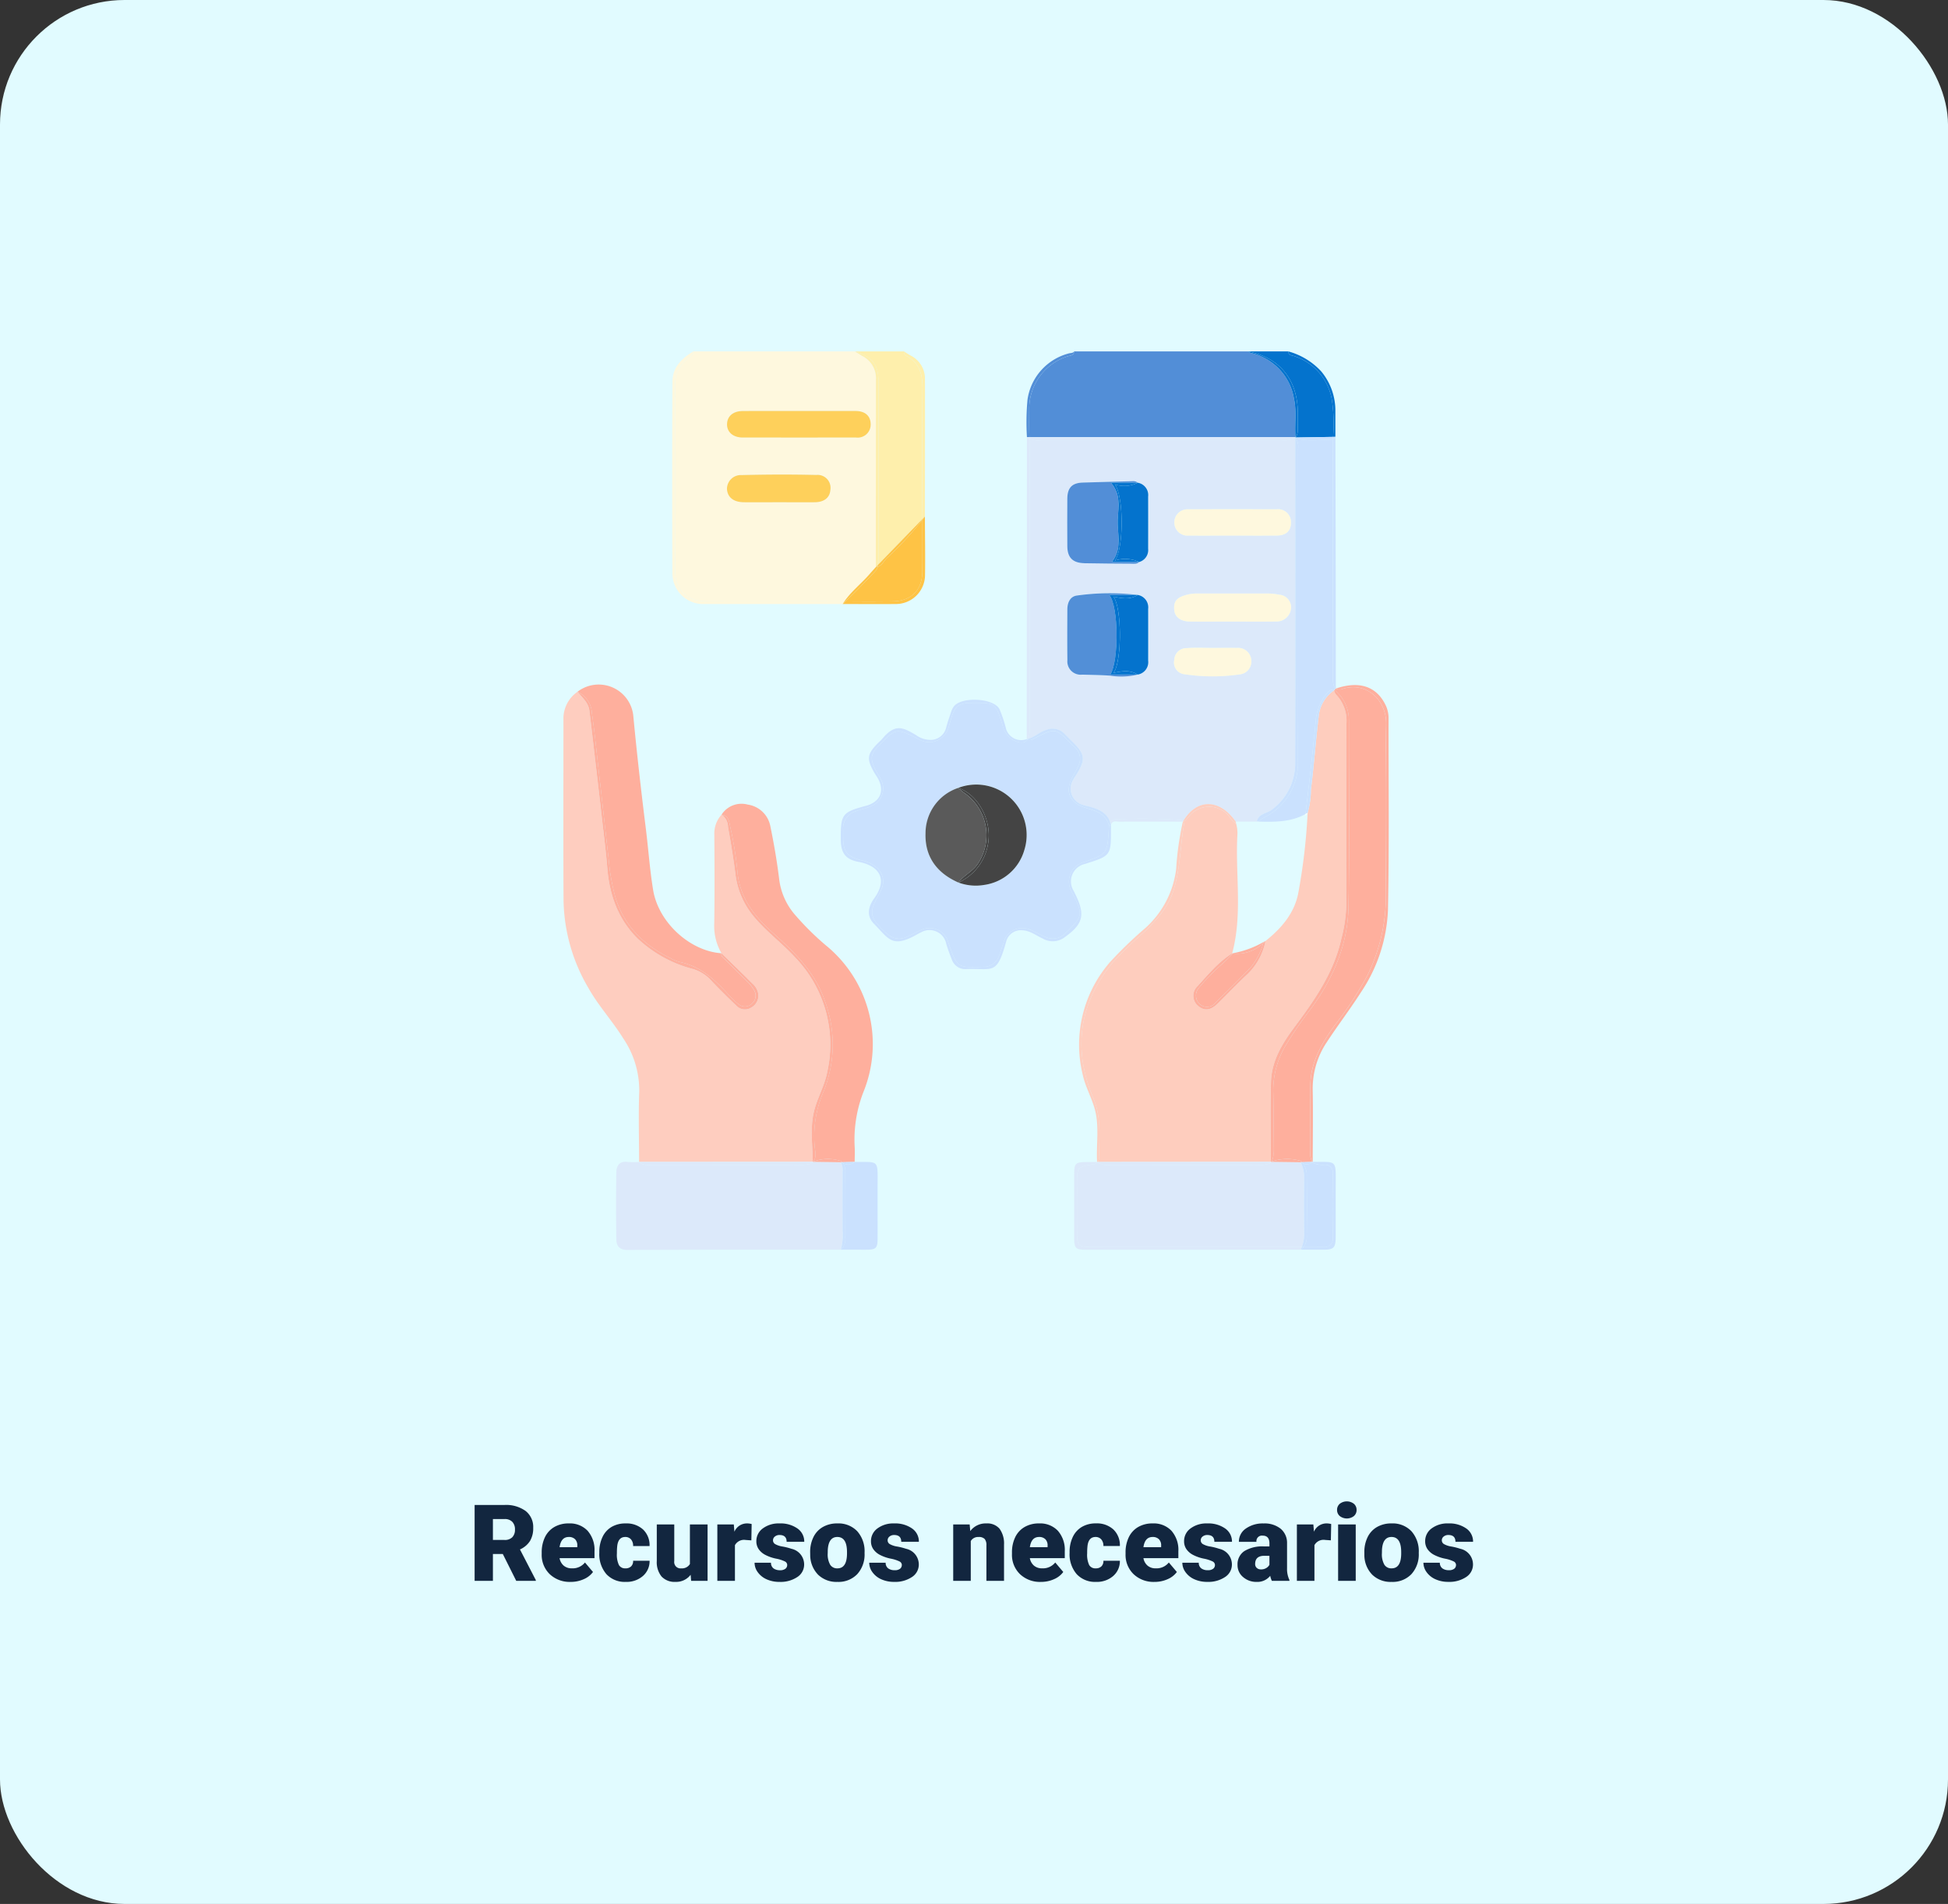 <svg xmlns="http://www.w3.org/2000/svg" xmlns:xlink="http://www.w3.org/1999/xlink" width="328.486" height="321.119" viewBox="0 0 328.486 321.119">
  <rect x="0" y="0" width="328.486" height="321.119" fill="#333333" stroke="none"/>
  <defs>
    <clipPath id="clip-path">
      <rect id="Rectángulo_300835" data-name="Rectángulo 300835" width="139.18" height="151.55" fill="none"/>
    </clipPath>
  </defs>
  <g id="Grupo_886473" data-name="Grupo 886473" transform="translate(-460.361 -4844)">
    <rect id="Rectángulo_4912" data-name="Rectángulo 4912" width="328.486" height="321.119" rx="21" transform="translate(460.361 4844)" fill="#e1fbff"/>
    <path id="Trazado_608258" data-name="Trazado 608258" d="M54.789,14.474h-1.67V19H50.034V6.2H55.07a5.621,5.621,0,0,1,3.56,1.01,3.421,3.421,0,0,1,1.283,2.853,4.155,4.155,0,0,1-.541,2.213A3.837,3.837,0,0,1,57.68,13.7l2.672,5.167V19h-3.3ZM53.119,12.1H55.07a1.751,1.751,0,0,0,1.323-.463,1.788,1.788,0,0,0,.444-1.291,1.809,1.809,0,0,0-.448-1.3,1.735,1.735,0,0,0-1.318-.471H53.119Zm13.122,7.075A4.889,4.889,0,0,1,62.7,17.871a4.507,4.507,0,0,1-1.354-3.4v-.246a5.84,5.84,0,0,1,.541-2.575,3.955,3.955,0,0,1,1.578-1.727,4.763,4.763,0,0,1,2.461-.611,4.117,4.117,0,0,1,3.164,1.244,4.887,4.887,0,0,1,1.16,3.467v1.151H64.36a2.135,2.135,0,0,0,.694,1.257,2.066,2.066,0,0,0,1.389.457,2.662,2.662,0,0,0,2.2-.984l1.354,1.6a3.784,3.784,0,0,1-1.569,1.217A5.3,5.3,0,0,1,66.241,19.176ZM65.907,11.6q-1.3,0-1.547,1.723h2.988v-.229a1.467,1.467,0,0,0-.36-1.1A1.434,1.434,0,0,0,65.907,11.6Zm9.554,5.291a1.317,1.317,0,0,0,.967-.338,1.241,1.241,0,0,0,.334-.945h2.777a3.288,3.288,0,0,1-1.121,2.566,4.168,4.168,0,0,1-2.887,1,4.22,4.22,0,0,1-3.27-1.3,5.125,5.125,0,0,1-1.2-3.6v-.123A5.792,5.792,0,0,1,71.6,11.6a3.872,3.872,0,0,1,1.534-1.7A4.573,4.573,0,0,1,75.5,9.314a4.116,4.116,0,0,1,2.944,1.028,3.647,3.647,0,0,1,1.09,2.786H76.761A1.626,1.626,0,0,0,76.4,12a1.244,1.244,0,0,0-.967-.4q-1.151,0-1.345,1.468a10.357,10.357,0,0,0-.062,1.283,4.068,4.068,0,0,0,.343,1.986A1.187,1.187,0,0,0,75.46,16.891Zm11,1.081a3.054,3.054,0,0,1-2.54,1.2,3,3,0,0,1-2.369-.91,3.826,3.826,0,0,1-.8-2.615V9.49H83.7v6.179a1.065,1.065,0,0,0,1.187,1.222,1.548,1.548,0,0,0,1.45-.729V9.49h2.979V19H86.543Zm10.239-5.8-.976-.07a1.752,1.752,0,0,0-1.793.879V19H90.964V9.49h2.777l.1,1.222a2.294,2.294,0,0,1,2.083-1.4,2.888,2.888,0,0,1,.826.105Zm6.047,4.157a.684.684,0,0,0-.4-.606,6.016,6.016,0,0,0-1.5-.475,6.853,6.853,0,0,1-1.828-.646,3.062,3.062,0,0,1-1.1-.971,2.319,2.319,0,0,1-.378-1.31,2.628,2.628,0,0,1,1.081-2.158,4.453,4.453,0,0,1,2.83-.848,4.934,4.934,0,0,1,3.023.853,2.666,2.666,0,0,1,1.143,2.241h-2.971q0-1.143-1.2-1.143a1.194,1.194,0,0,0-.782.259.8.8,0,0,0-.316.646.737.737,0,0,0,.387.642,3.654,3.654,0,0,0,1.235.4,10.671,10.671,0,0,1,1.49.378A2.706,2.706,0,0,1,105.6,16.24a2.491,2.491,0,0,1-1.156,2.118,5.068,5.068,0,0,1-2.993.817,5.172,5.172,0,0,1-2.18-.439,3.645,3.645,0,0,1-1.494-1.2,2.707,2.707,0,0,1-.536-1.591h2.769a1.145,1.145,0,0,0,.439.962,1.808,1.808,0,0,0,1.081.3,1.422,1.422,0,0,0,.91-.246A.787.787,0,0,0,102.742,16.328Zm3.867-2.171a5.613,5.613,0,0,1,.554-2.536,3.96,3.96,0,0,1,1.591-1.709,4.791,4.791,0,0,1,2.435-.6,4.373,4.373,0,0,1,3.366,1.323,5.076,5.076,0,0,1,1.23,3.6v.105a4.925,4.925,0,0,1-1.235,3.529,4.384,4.384,0,0,1-3.344,1.305,4.434,4.434,0,0,1-3.261-1.217,4.761,4.761,0,0,1-1.327-3.3Zm2.962.185a3.538,3.538,0,0,0,.413,1.934,1.376,1.376,0,0,0,1.222.615q1.582,0,1.617-2.435v-.3q0-2.558-1.635-2.558-1.485,0-1.608,2.206Zm12.5,1.986a.684.684,0,0,0-.4-.606,6.016,6.016,0,0,0-1.5-.475,6.853,6.853,0,0,1-1.828-.646,3.062,3.062,0,0,1-1.1-.971,2.319,2.319,0,0,1-.378-1.31,2.628,2.628,0,0,1,1.081-2.158,4.453,4.453,0,0,1,2.83-.848,4.934,4.934,0,0,1,3.023.853,2.666,2.666,0,0,1,1.143,2.241h-2.971q0-1.143-1.2-1.143a1.194,1.194,0,0,0-.782.259.8.8,0,0,0-.316.646.737.737,0,0,0,.387.642,3.654,3.654,0,0,0,1.235.4,10.671,10.671,0,0,1,1.49.378,2.706,2.706,0,0,1,2.145,2.646,2.491,2.491,0,0,1-1.156,2.118,5.068,5.068,0,0,1-2.993.817,5.172,5.172,0,0,1-2.18-.439,3.645,3.645,0,0,1-1.494-1.2,2.707,2.707,0,0,1-.536-1.591h2.769a1.145,1.145,0,0,0,.439.962,1.808,1.808,0,0,0,1.081.3,1.422,1.422,0,0,0,.91-.246A.787.787,0,0,0,122.069,16.328ZM133.512,9.49l.1,1.116a3.225,3.225,0,0,1,2.716-1.292,2.713,2.713,0,0,1,2.219.888,4.226,4.226,0,0,1,.76,2.672V19h-2.971V13a1.6,1.6,0,0,0-.29-1.059,1.342,1.342,0,0,0-1.055-.338,1.413,1.413,0,0,0-1.292.686V19h-2.962V9.49Zm12.032,9.686A4.889,4.889,0,0,1,142,17.871a4.507,4.507,0,0,1-1.354-3.4v-.246a5.84,5.84,0,0,1,.541-2.575,3.955,3.955,0,0,1,1.578-1.727,4.763,4.763,0,0,1,2.461-.611,4.117,4.117,0,0,1,3.164,1.244,4.887,4.887,0,0,1,1.16,3.467v1.151h-5.889a2.135,2.135,0,0,0,.694,1.257,2.066,2.066,0,0,0,1.389.457,2.662,2.662,0,0,0,2.2-.984l1.354,1.6a3.784,3.784,0,0,1-1.569,1.217A5.3,5.3,0,0,1,145.544,19.176ZM145.21,11.6q-1.3,0-1.547,1.723h2.988v-.229a1.467,1.467,0,0,0-.36-1.1A1.434,1.434,0,0,0,145.21,11.6Zm9.554,5.291a1.317,1.317,0,0,0,.967-.338,1.241,1.241,0,0,0,.334-.945h2.777a3.288,3.288,0,0,1-1.121,2.566,4.168,4.168,0,0,1-2.887,1,4.22,4.22,0,0,1-3.27-1.3,5.125,5.125,0,0,1-1.2-3.6v-.123A5.792,5.792,0,0,1,150.9,11.6a3.872,3.872,0,0,1,1.534-1.7,4.573,4.573,0,0,1,2.373-.593,4.116,4.116,0,0,1,2.944,1.028,3.647,3.647,0,0,1,1.09,2.786h-2.777A1.626,1.626,0,0,0,155.7,12a1.244,1.244,0,0,0-.967-.4q-1.151,0-1.345,1.468a10.357,10.357,0,0,0-.062,1.283,4.068,4.068,0,0,0,.343,1.986A1.187,1.187,0,0,0,154.764,16.891Zm9.932,2.285a4.889,4.889,0,0,1-3.542-1.305,4.507,4.507,0,0,1-1.354-3.4v-.246a5.84,5.84,0,0,1,.541-2.575,3.955,3.955,0,0,1,1.578-1.727,4.763,4.763,0,0,1,2.461-.611,4.117,4.117,0,0,1,3.164,1.244,4.887,4.887,0,0,1,1.16,3.467v1.151h-5.889a2.135,2.135,0,0,0,.694,1.257,2.066,2.066,0,0,0,1.389.457,2.662,2.662,0,0,0,2.2-.984l1.354,1.6a3.784,3.784,0,0,1-1.569,1.217A5.3,5.3,0,0,1,164.7,19.176Zm-.334-7.576q-1.3,0-1.547,1.723H165.8v-.229a1.467,1.467,0,0,0-.36-1.1A1.434,1.434,0,0,0,164.362,11.6Zm10.512,4.729a.684.684,0,0,0-.4-.606,6.016,6.016,0,0,0-1.5-.475,6.853,6.853,0,0,1-1.828-.646,3.062,3.062,0,0,1-1.1-.971,2.319,2.319,0,0,1-.378-1.31,2.628,2.628,0,0,1,1.081-2.158,4.453,4.453,0,0,1,2.83-.848,4.934,4.934,0,0,1,3.023.853,2.666,2.666,0,0,1,1.143,2.241h-2.971q0-1.143-1.2-1.143a1.194,1.194,0,0,0-.782.259.8.8,0,0,0-.316.646.737.737,0,0,0,.387.642,3.654,3.654,0,0,0,1.235.4,10.671,10.671,0,0,1,1.49.378,2.706,2.706,0,0,1,2.145,2.646,2.491,2.491,0,0,1-1.156,2.118,5.068,5.068,0,0,1-2.993.817,5.172,5.172,0,0,1-2.18-.439,3.645,3.645,0,0,1-1.494-1.2,2.707,2.707,0,0,1-.536-1.591h2.769a1.145,1.145,0,0,0,.439.962,1.808,1.808,0,0,0,1.081.3,1.422,1.422,0,0,0,.91-.246A.787.787,0,0,0,174.874,16.328Zm9.6,2.672a3.344,3.344,0,0,1-.281-.853,2.754,2.754,0,0,1-2.285,1.028,3.374,3.374,0,0,1-2.285-.813,2.588,2.588,0,0,1-.94-2.043,2.66,2.66,0,0,1,1.143-2.338,5.821,5.821,0,0,1,3.322-.791h.914v-.5q0-1.316-1.134-1.316a.927.927,0,0,0-1.055,1.042h-2.962a2.655,2.655,0,0,1,1.173-2.239,4.931,4.931,0,0,1,2.993-.86,4.323,4.323,0,0,1,2.874.888,3.086,3.086,0,0,1,1.081,2.435v4.21a4.311,4.311,0,0,0,.4,2V19Zm-1.854-1.934a1.652,1.652,0,0,0,.918-.237,1.487,1.487,0,0,0,.523-.536V14.772H183.2q-1.547,0-1.547,1.389a.848.848,0,0,0,.272.655A.986.986,0,0,0,182.617,17.066Zm11.8-4.9-.976-.07a1.752,1.752,0,0,0-1.793.879V19H188.69V9.49h2.777l.1,1.222a2.294,2.294,0,0,1,2.083-1.4,2.888,2.888,0,0,1,.826.105ZM198.613,19h-2.971V9.49h2.971ZM195.466,7.038A1.322,1.322,0,0,1,195.923,6,1.943,1.943,0,0,1,198.3,6a1.322,1.322,0,0,1,.457,1.037,1.322,1.322,0,0,1-.457,1.037,1.943,1.943,0,0,1-2.373,0A1.322,1.322,0,0,1,195.466,7.038Zm4.6,7.119a5.613,5.613,0,0,1,.554-2.536,3.96,3.96,0,0,1,1.591-1.709,4.791,4.791,0,0,1,2.435-.6,4.373,4.373,0,0,1,3.366,1.323,5.076,5.076,0,0,1,1.23,3.6v.105A4.925,4.925,0,0,1,208,17.871a4.384,4.384,0,0,1-3.344,1.305,4.434,4.434,0,0,1-3.261-1.217,4.761,4.761,0,0,1-1.327-3.3Zm2.962.185a3.538,3.538,0,0,0,.413,1.934,1.376,1.376,0,0,0,1.222.615q1.582,0,1.617-2.435v-.3q0-2.558-1.635-2.558-1.485,0-1.608,2.206Zm12.5,1.986a.684.684,0,0,0-.4-.606,6.016,6.016,0,0,0-1.5-.475A6.853,6.853,0,0,1,211.8,14.6a3.062,3.062,0,0,1-1.1-.971,2.319,2.319,0,0,1-.378-1.31,2.628,2.628,0,0,1,1.081-2.158,4.453,4.453,0,0,1,2.83-.848,4.934,4.934,0,0,1,3.023.853,2.666,2.666,0,0,1,1.143,2.241h-2.971q0-1.143-1.2-1.143a1.194,1.194,0,0,0-.782.259.8.8,0,0,0-.316.646.737.737,0,0,0,.387.642,3.654,3.654,0,0,0,1.235.4,10.671,10.671,0,0,1,1.49.378,2.706,2.706,0,0,1,2.145,2.646,2.491,2.491,0,0,1-1.156,2.118,5.068,5.068,0,0,1-2.993.817,5.172,5.172,0,0,1-2.18-.439,3.645,3.645,0,0,1-1.494-1.2,2.707,2.707,0,0,1-.536-1.591h2.769a1.145,1.145,0,0,0,.439.962,1.808,1.808,0,0,0,1.081.3,1.422,1.422,0,0,0,.91-.246A.787.787,0,0,0,215.523,16.328Z" transform="translate(490.361 5091.627)" fill="#12263f"/>
    <g id="Grupo_886173" data-name="Grupo 886173" transform="translate(555.361 4903.266)">
      <g id="Grupo_886172" data-name="Grupo 886172" clip-path="url(#clip-path)">
        <path id="Trazado_602387" data-name="Trazado 602387" d="M49.614,1.318A5.431,5.431,0,0,0,47.587,5.58c-.033,10.488-.058,20.975.012,31.463.022,3.205,2.032,5.09,5.251,5.105,7.632.035,15.265,0,22.9.013l.389,0c1.192-1.719,2.857-3.011,4.221-4.576.354-.407.717-.805,1.076-1.208q.008-15.894.019-31.788A4.209,4.209,0,0,0,79.133.766c-.418-.247-.827-.51-1.24-.766H50.664c.016.729-.625.953-1.051,1.318m9.362,8.733c3.2-.019,6.4-.006,9.6-.006,3.15,0,6.3-.012,9.451,0,1.609.009,2.525.835,2.534,2.216a2.19,2.19,0,0,1-2.5,2.254q-9.524.021-19.048,0c-1.665,0-2.711-.929-2.671-2.289.039-1.317,1.036-2.172,2.632-2.181m-.154,10.811c4.187-.108,8.381-.123,12.568-.021a2.187,2.187,0,0,1,2.373,2.58c-.1,1.254-1.049,2.007-2.62,2.023-2.022.021-4.044.005-6.066.005-1.973,0-3.946.015-5.918,0-1.705-.017-2.72-.827-2.824-2.2a2.342,2.342,0,0,1,2.487-2.381" transform="translate(-28.746)" fill="#fef8de"/>
        <path id="Trazado_602388" data-name="Trazado 602388" d="M46.442,5.081q-.083,16.193-.008,32.388a5.176,5.176,0,0,0,5.338,5.143q11.685,0,23.369-.006c.094-.153.2-.3.3-.442l-.389,0c-7.632-.014-15.265.022-22.9-.013-3.219-.015-5.229-1.9-5.251-5.105-.07-10.487-.045-20.975-.012-31.463a5.43,5.43,0,0,1,2.027-4.261C49.343.953,49.983.729,49.967,0c-1.945,1.162-3.513,2.683-3.526,5.081" transform="translate(-28.048)" fill="#fef8de"/>
        <path id="Trazado_602389" data-name="Trazado 602389" d="M312.072,36.619c.011-.011.024-.022.034-.034l-.03-.033-.033.067h.029" transform="translate(-188.622 -22.095)" fill="#528ed7"/>
        <path id="Trazado_602390" data-name="Trazado 602390" d="M204.993.863A9.253,9.253,0,0,0,198.6,9.868c0,1.532-.031,3.065.03,4.6l44.867-.009c-.172-2.141.208-4.3-.247-6.435A9.463,9.463,0,0,0,235.977.276,2.265,2.265,0,0,1,235.485,0h-29.3c-.046.767-.734.7-1.192.863" transform="translate(-120.043)" fill="#528ed7"/>
        <path id="Trazado_602391" data-name="Trazado 602391" d="M204.549.346a9.442,9.442,0,0,0-6.943,7.8,41.474,41.474,0,0,0-.094,6.319h.419c-.061-1.534-.035-3.067-.03-4.6A9.253,9.253,0,0,1,204.292.863c.457-.167,1.145-.1,1.192-.863-.232.33-.619.244-.935.346" transform="translate(-119.343)" fill="#528ed7"/>
        <path id="Trazado_602392" data-name="Trazado 602392" d="M128.266,5.468q.016,14.386,0,28.772c0,.542-.026,1.081-.069,1.618,0,.042-.012.082-.017.123l7.466-7.7q0-.246,0-.49c-.015-7.149-.046-14.3.016-21.446.021-2.329-.393-4.312-2.62-5.518a.794.794,0,0,1-.5-.827h-8.287c3.108,1.007,4.005,2.205,4.009,5.468" transform="translate(-75.11)" fill="#feefac"/>
        <path id="Trazado_602393" data-name="Trazado 602393" d="M145.7.827c2.226,1.207,2.64,3.19,2.62,5.518-.063,7.148-.031,14.3-.016,21.446q0,.245,0,.49l.424-.437c.007-7.738.033-15.477.008-23.216A4.356,4.356,0,0,0,146.3.688c-.379-.213-.741-.458-1.11-.688a.794.794,0,0,0,.5.827" transform="translate(-87.761)" fill="#feefac"/>
        <path id="Trazado_602394" data-name="Trazado 602394" d="M127.816,4.592Q127.8,20.486,127.8,36.38l.387-.4c0-.041.014-.081.017-.123.042-.536.068-1.076.068-1.617q0-14.387,0-28.772c0-3.263-.9-4.462-4.008-5.468.413.256.822.519,1.24.766a4.208,4.208,0,0,1,2.319,3.826" transform="translate(-75.11)" fill="#feefac"/>
        <path id="Trazado_602395" data-name="Trazado 602395" d="M300.267,10.276c.006.986.026,1.972-.016,2.958a1.947,1.947,0,0,1-.339,1.257l.03.032,6.277-.1a27.355,27.355,0,0,0-.2-6.24A9.359,9.359,0,0,0,299.72.817C299.3.665,298.685.7,298.675,0h-6.807c5.309,1.014,8.363,4.747,8.4,10.276" transform="translate(-176.427)" fill="#0473cd"/>
        <path id="Trazado_602396" data-name="Trazado 602396" d="M310.123.817a9.358,9.358,0,0,1,6.294,7.362,27.355,27.355,0,0,1,.2,6.24l.394-.007c0-1.422,0-2.845,0-4.267a10.347,10.347,0,0,0-2.391-6.777A11.816,11.816,0,0,0,309.078,0c.01.7.628.665,1.045.817" transform="translate(-186.83)" fill="#0473cd"/>
        <path id="Trazado_602397" data-name="Trazado 602397" d="M299.634,8.022c.455,2.139.075,4.294.247,6.435l.03.033a1.944,1.944,0,0,0,.339-1.257c.042-.985.023-1.972.016-2.958-.036-5.528-3.089-9.262-8.4-10.276a2.274,2.274,0,0,0,.492.276,9.463,9.463,0,0,1,7.274,7.746" transform="translate(-176.427)" fill="#0473cd"/>
        <path id="Trazado_602398" data-name="Trazado 602398" d="M233.083,101.547l3.551-.01c.286-1.363,1.7-1.351,2.553-2.013a9.642,9.642,0,0,0,3.923-7.883c.057-18.283.023-36.567.019-54.85a1.177,1.177,0,0,1-.29.209,5.492,5.492,0,0,1-2.048.219q-20.263.007-40.525,0a4.315,4.315,0,0,1-1.961-.22c0,.047,0,.095.005.142.057,16.241.019,32.479.022,48.717a5.886,5.886,0,0,1-.111,1.318,2.177,2.177,0,0,1-.186.415c1.149-.26,1.975-1.19,3.122-1.514a2.792,2.792,0,0,1,3.095.705c.475.5.974.977,1.461,1.465,1.919,1.919,2.037,2.845.649,5.156-.2.337-.444.651-.628,1a2.861,2.861,0,0,0,1.685,4.368c.368.129.761.186,1.138.292,1.513.424,2.849,1.051,3.365,2.607a1.286,1.286,0,0,1,1.1-.52,95.889,95.889,0,0,1,10.858.127.744.744,0,0,1,.318.236c2.276-3.9,6.143-3.887,8.883.04M204.69,47.108c.013-1.9.806-2.694,2.655-2.743,2.6-.069,5.2-.155,7.8-.211.475-.01.992-.142,1.411.235a2.113,2.113,0,0,1,1.766,2.33q.011,4.4,0,8.8a2.092,2.092,0,0,1-1.508,2.238c-.4.4-.919.289-1.4.286-2.6-.016-5.21-.024-7.814-.079-2.007-.043-2.893-.939-2.906-2.9q-.026-3.982,0-7.964m13.63,27.279a2.119,2.119,0,0,1-1.759,2.359,11.815,11.815,0,0,1-4.661.181c-1.571-.1-3.137-.126-4.706-.17a2.246,2.246,0,0,1-2.5-2.446c-.039-2.854-.02-5.709-.008-8.563,0-1.143.48-2.192,1.629-2.332a39.535,39.535,0,0,1,10.246-.1,2.125,2.125,0,0,1,1.755,2.364q.005,4.354,0,8.709m6.74-25.51q7.464-.018,14.929,0a2.151,2.151,0,0,1,2.4,2.218c.027,1.386-.8,2.192-2.367,2.209-2.513.027-5.026.007-7.538.007-2.464,0-4.927.011-7.39,0a2.22,2.22,0,1,1-.038-4.432m-.216,14.414a6.635,6.635,0,0,1,1.743-.208q6.051,0,12.1,0a10.772,10.772,0,0,1,1.742.2,2.14,2.14,0,0,1,1.981,2.32,2.463,2.463,0,0,1-2.537,2.2c-2.459.034-4.919.01-7.379.01-2.361,0-4.723.01-7.083,0-1.576-.009-2.579-.742-2.693-1.925-.144-1.5.411-2.134,2.124-2.593m-2.124,11a2.063,2.063,0,0,1,2.143-2.01c1.469-.117,2.955-.028,4.433-.03,1.331,0,2.662-.026,3.992,0a2.215,2.215,0,0,1,2.422,2.072,2.167,2.167,0,0,1-1.939,2.381,31.873,31.873,0,0,1-9.239-.011,1.984,1.984,0,0,1-1.812-2.406" transform="translate(-119.708 -22.239)" fill="#dce9fa"/>
        <path id="Trazado_602399" data-name="Trazado 602399" d="M245.106,199.477a95.965,95.965,0,0,0-10.858-.128,1.287,1.287,0,0,0-1.1.52,4.013,4.013,0,0,1,.129.479c.188-.889.908-.579,1.427-.582,3.565-.023,7.13-.011,10.7-.011l.025-.042a.747.747,0,0,0-.318-.236" transform="translate(-140.931 -120.446)" fill="#dce9fa"/>
        <path id="Trazado_602400" data-name="Trazado 602400" d="M197.933,87.043a5.878,5.878,0,0,0,.111-1.318c0-16.238.034-32.476-.022-48.716,0-.047,0-.095-.005-.142a1.754,1.754,0,0,1-.429-.29q-.014,25.463-.029,50.926c.066-.01.126-.031.189-.045a2.14,2.14,0,0,0,.185-.415" transform="translate(-119.419 -22.11)" fill="#dce9fa"/>
        <path id="Trazado_602401" data-name="Trazado 602401" d="M200.663,37.071q20.263.014,40.525,0a5.482,5.482,0,0,0,2.048-.219,1.188,1.188,0,0,0,.29-.209v-.028l.033-.067-44.867.009c0,.1.006.193.01.29a4.316,4.316,0,0,0,1.961.22" transform="translate(-120.104 -22.095)" fill="#dce9fa"/>
        <path id="Trazado_602402" data-name="Trazado 602402" d="M198.051,36.576h-.419a1.747,1.747,0,0,0,.429.29c0-.1-.006-.193-.01-.29" transform="translate(-119.464 -22.109)" fill="#dce9fa"/>
        <path id="Trazado_602403" data-name="Trazado 602403" d="M252.834,210.594c.1-3.532,1.885-6.485,3.924-9.219,3.394-4.552,6.632-9.158,7.914-14.829a25.539,25.539,0,0,0,.86-5.648c0-10.254-.031-20.508.028-30.762a6.4,6.4,0,0,0-1.809-4.95,1.91,1.91,0,0,1-.273-.658h0a6.041,6.041,0,0,0-2.616,4.554c-.492,4.065-.773,8.157-1.3,12.217a13.854,13.854,0,0,1-.546,3.892h0a100.638,100.638,0,0,1-1.605,13.672c-.683,3.332-2.863,5.848-5.5,7.944a10.549,10.549,0,0,1-3.36,5.887c-1.609,1.516-3.128,3.127-4.705,4.678-1.156,1.137-2.251,1.264-3.252.426a2.218,2.218,0,0,1-.14-3.385c1.806-1.977,3.51-4.087,5.838-5.522,1.8-6.667.484-13.471.894-20.2a6.187,6.187,0,0,0-.241-1.736,2.484,2.484,0,0,1-.941-.871,4.345,4.345,0,0,0-6.948-.35c-.321.332-.535.793-1.032.925a.972.972,0,0,1,.105.719c-.6,3.638-.612,7.366-1.738,10.929-.882,2.791-2.762,4.841-4.766,6.83a73.427,73.427,0,0,0-5.512,5.338c-5.682,6.958-6.721,14.614-3.231,22.835,1.42,3.346.955,6.773.935,10.2a.885.885,0,0,1-.21.565l29.207-.022c-.005-4.486-.109-8.975.015-13.457" transform="translate(-133.514 -87.363)" fill="#fecdbe"/>
        <path id="Trazado_602404" data-name="Trazado 602404" d="M223.273,257.33c.019-3.427.485-6.854-.935-10.2-3.49-8.221-2.451-15.878,3.232-22.835a73.4,73.4,0,0,1,5.512-5.338c2-1.989,3.884-4.039,4.765-6.83,1.125-3.563,1.134-7.291,1.738-10.929a.97.97,0,0,0-.106-.719c-.016,0-.03.011-.047.015a49.433,49.433,0,0,0-1.133,7.976,15.976,15.976,0,0,1-5.183,9.956,71.051,71.051,0,0,0-5.928,5.709,21.221,21.221,0,0,0-4.663,18.979c.438,2.088,1.537,3.936,2.075,5.969.765,2.892.209,5.875.364,8.814h.1a.887.887,0,0,0,.211-.565" transform="translate(-132.965 -121.185)" fill="#fecdbe"/>
        <path id="Trazado_602405" data-name="Trazado 602405" d="M265.24,195.058a4.345,4.345,0,0,1,6.948.35,2.485,2.485,0,0,0,.941.871c-.021-.094-.041-.188-.059-.283-2.74-3.927-6.607-3.939-8.883-.04l.021.027c.5-.132.711-.592,1.032-.925" transform="translate(-159.694 -116.688)" fill="#fecdbe"/>
        <path id="Trazado_602406" data-name="Trazado 602406" d="M264.148,200.41l-.025.042c.017,0,.031-.011.047-.015-.006-.009-.014-.018-.021-.027" transform="translate(-159.656 -121.143)" fill="#fecdbe"/>
        <path id="Trazado_602407" data-name="Trazado 602407" d="M42.06,224.42c-.038-2.972-.517-5.97.3-8.9.591-2.12,1.71-4.055,2.135-6.252a21.17,21.17,0,0,0-5.4-19.31c-2.189-2.4-4.82-4.321-6.917-6.828a13.7,13.7,0,0,1-3.169-7.287c-.341-2.665-.771-5.321-1.257-7.964a2.581,2.581,0,0,0-1.075-2.019,4.724,4.724,0,0,0-1.221,3.36c.033,4.978.06,9.957-.013,14.933a9.225,9.225,0,0,0,1.213,5.08c1.759,1.715,3.537,3.409,5.262,5.157a2.821,2.821,0,0,1,.939,1.631,2.272,2.272,0,0,1-1.15,2.37,1.991,1.991,0,0,1-2.57-.337c-1.455-1.4-2.9-2.809-4.281-4.281a6.709,6.709,0,0,0-3.085-1.892,21.41,21.41,0,0,1-9.294-5.16c-3.271-3.272-4.706-7.353-5.074-11.9-.236-2.921-.615-5.831-.944-8.744-.362-3.2-.739-6.4-1.112-9.6-.316-2.717-.623-5.435-.961-8.15-.17-1.361-1.228-2.194-2-3.19h0a5.5,5.5,0,0,0-2.371,4.812C.014,160.1-.024,170.253.03,180.406a30.058,30.058,0,0,0,4.2,14.706c1.693,3.011,4.049,5.555,5.862,8.48a15.629,15.629,0,0,1,2.7,9.018c-.149,3.937-.026,7.884-.021,11.827l29.29-.017" transform="translate(0 -87.73)" fill="#fecdbf"/>
        <path id="Trazado_602408" data-name="Trazado 602408" d="M164.047,170.376c-.589-1.809-2.143-2.284-3.726-2.747-3.018-.883-3.795-2.9-2.185-5.643a11.151,11.151,0,0,0,.752-1.435,2.585,2.585,0,0,0-.695-3.319,5.531,5.531,0,0,1-.418-.416c-2.709-2.724-2.757-2.73-6.187-.986-.394.2-.789.488-1.242.228-.427.6-1.1.6-1.875.324a3.713,3.713,0,0,1-2.313-2.684c-1.18-3.855-1.195-3.85-5.094-3.822-2.309.016-2.9.459-3.6,2.686-.133.424-.228.858-.368,1.28a3.411,3.411,0,0,1-5.162,2.116c-3.738-1.868-3.738-1.868-6.632,1.116-1.39,1.433-1.509,2.157-.645,3.962.3.623.726,1.176,1.011,1.807a3.218,3.218,0,0,1-1.657,4.444c-.81.372-1.691.533-2.525.84a3.006,3.006,0,0,0-2.221,3.121c.009.394-.006.789,0,1.184.02,2.557.6,3.32,3.044,3.984a5.574,5.574,0,0,1,2.527,1.148,3.084,3.084,0,0,1,.823,3.874c-.413.948-1,1.808-1.336,2.8a2.551,2.551,0,0,0,.388,2.512,13.047,13.047,0,0,0,2.278,2.313,2.874,2.874,0,0,0,3.082.233c.819-.341,1.575-.824,2.405-1.141a3.263,3.263,0,0,1,4.517,2.064c.068.185-.02-.045.044.141,1.454,4.2,1.461,4.18,5.882,4.019a2.637,2.637,0,0,0,2.61-1.787c.312-.78.526-1.592.812-2.379a3.253,3.253,0,0,1,4.517-2.052c.827.322,1.587.8,2.406,1.141a2.976,2.976,0,0,0,3.537-.627c.349-.348.708-.687,1.049-1.043,1.562-1.629,1.674-2.312.716-4.354-.252-.536-.535-1.056-.783-1.593a3.4,3.4,0,0,1,2.112-4.962c3.923-1.406,3.924-1.406,4.173-5.646a4.1,4.1,0,0,1,.071-.608.163.163,0,0,1-.088-.092m-14.233,4.34a8.221,8.221,0,0,1-6.758,5.859,8.393,8.393,0,0,1-4.344-.4c-3.638-1.6-5.692-4.356-5.551-8.347a8.526,8.526,0,1,1,16.654,2.886" transform="translate(-72.09 -90.593)" fill="#cae1fe"/>
        <path id="Trazado_602409" data-name="Trazado 602409" d="M163.54,169.657a4.1,4.1,0,0,0-.071.608c-.249,4.24-.25,4.24-4.173,5.646a3.4,3.4,0,0,0-2.112,4.963c.248.537.532,1.057.783,1.593.958,2.041.846,2.724-.716,4.354-.341.356-.7.695-1.049,1.043a2.977,2.977,0,0,1-3.537.627c-.818-.345-1.578-.82-2.405-1.141a3.253,3.253,0,0,0-4.517,2.052c-.286.787-.5,1.6-.812,2.379a2.636,2.636,0,0,1-2.609,1.787c-4.421.161-4.428.18-5.882-4.019-.064-.186.024.044-.045-.141a3.262,3.262,0,0,0-4.516-2.064c-.83.316-1.586.8-2.406,1.141a2.874,2.874,0,0,1-3.082-.233,13.057,13.057,0,0,1-2.278-2.313,2.55,2.55,0,0,1-.388-2.512c.331-.993.924-1.852,1.336-2.8a3.084,3.084,0,0,0-.824-3.874,5.575,5.575,0,0,0-2.527-1.147c-2.448-.664-3.024-1.428-3.044-3.985,0-.394.013-.789,0-1.183a3.006,3.006,0,0,1,2.221-3.121c.834-.307,1.715-.467,2.525-.839a3.218,3.218,0,0,0,1.657-4.444c-.285-.631-.712-1.183-1.011-1.807-.864-1.805-.745-2.529.646-3.962,2.894-2.984,2.894-2.984,6.632-1.116a3.411,3.411,0,0,0,5.162-2.116c.139-.422.235-.856.367-1.28.7-2.227,1.291-2.669,3.6-2.686,3.9-.028,3.914-.032,5.094,3.822a3.712,3.712,0,0,0,2.313,2.684c.773.274,1.448.278,1.874-.324a.923.923,0,0,1-.116-.071,2.677,2.677,0,0,1-3.49-1.742,21.345,21.345,0,0,0-1.115-3.344c-1.055-1.889-6.564-2.138-7.755-.333a2.871,2.871,0,0,0-.335.657c-.31.929-.641,1.854-.888,2.8a2.693,2.693,0,0,1-2.856,2.08,4.17,4.17,0,0,1-2.185-.773c-2.247-1.341-3.564-2.025-5.739.6-.219.265-.484.491-.728.735-1.832,1.839-1.941,2.646-.649,4.918.194.341.433.657.624,1,1.2,2.146.4,4-1.988,4.644-4.017,1.079-4.27,1.41-4.254,5.572,0,.049,0,.1,0,.148.017,2.2.783,3.329,2.969,3.734,3.686.683,4.947,3.055,2.631,6.211-.9,1.232-1.352,2.858-.039,4.195,2.577,2.62,3.056,4.273,7.467,1.746.171-.1.347-.187.526-.269a2.873,2.873,0,0,1,4.235,1.952c.263.893.59,1.77.935,2.635a2.409,2.409,0,0,0,2.545,1.616c4.384-.15,5.045,1.084,6.611-4.6a2.561,2.561,0,0,1,2.791-1.936c1.31.074,2.273.887,3.381,1.385a3.338,3.338,0,0,0,3.5-.073c3.4-2.38,3.76-3.915,1.88-7.639-.066-.132-.13-.265-.2-.4a3.008,3.008,0,0,1,1.878-4.45c4.474-1.4,4.475-1.4,4.451-6.116,0-.148,0-.3-.007-.443h0a.487.487,0,0,1-.3-.027" transform="translate(-71.495 -89.782)" fill="#cae1fe"/>
        <path id="Trazado_602410" data-name="Trazado 602410" d="M208.445,174.1c-.377-.106-.77-.163-1.138-.292a2.861,2.861,0,0,1-1.685-4.369c.184-.346.426-.66.628-1,1.387-2.31,1.27-3.236-.649-5.155-.488-.488-.987-.965-1.461-1.466a2.793,2.793,0,0,0-3.095-.705c-1.147.324-1.972,1.255-3.121,1.514-.024.04-.047.08-.073.116.454.259.848-.028,1.242-.228,3.43-1.744,3.479-1.738,6.187.985a5.453,5.453,0,0,0,.418.417,2.585,2.585,0,0,1,.695,3.319,11.208,11.208,0,0,1-.752,1.436c-1.61,2.739-.833,4.76,2.185,5.643,1.583.463,3.136.939,3.726,2.748a.164.164,0,0,0,.088.092,1.649,1.649,0,0,1,.133-.4c.011-.018.025-.033.037-.05-.516-1.555-1.852-2.183-3.365-2.607" transform="translate(-119.596 -97.285)" fill="#cae1fe"/>
        <path id="Trazado_602411" data-name="Trazado 602411" d="M197.747,165.219c-.063.014-.123.035-.189.045a.959.959,0,0,0,.116.071c.026-.036.049-.076.073-.116" transform="translate(-119.419 -99.871)" fill="#cae1fe"/>
        <path id="Trazado_602412" data-name="Trazado 602412" d="M232.849,200.855a1.63,1.63,0,0,0-.134.4.488.488,0,0,0,.3.027h0a3.984,3.984,0,0,0-.13-.479c-.012.017-.025.032-.036.05" transform="translate(-140.67 -121.382)" fill="#cae1fe"/>
        <path id="Trazado_602413" data-name="Trazado 602413" d="M257.279,348.486a6.088,6.088,0,0,0-.591-2.829l-4.944-.066a1.421,1.421,0,0,1-.242.239,4.817,4.817,0,0,1-2.172.27q-12.3.01-24.593-.005a3.217,3.217,0,0,1-2.323-.437.946.946,0,0,1-.292.215,1.347,1.347,0,0,1-.28.1c-2.874.473-2.875.473-2.876,3.485,0,2.71-.015,5.419.006,8.129.016,2.131.239,2.359,2.4,2.361q17.221.016,34.442,0c.246,0,.493-.005.738.007.108,0,.217,0,.325.005a6.751,6.751,0,0,0,.4-2.533q-.054-4.471,0-8.943" transform="translate(-132.356 -208.901)" fill="#dce9fa"/>
        <path id="Trazado_602414" data-name="Trazado 602414" d="M255.84,359.988c-.245-.012-.492-.007-.738-.007q-17.221,0-34.441,0c-2.162,0-2.384-.23-2.4-2.361-.021-2.709-.006-5.42-.006-8.129,0-3.011,0-3.011,2.876-3.485a1.327,1.327,0,0,0,.28-.1.94.94,0,0,0,.292-.215c-.019-.016-.04-.028-.059-.045-.542,0-1.084.008-1.626.009-2.055.006-2.228.169-2.23,2.161q0,5.323,0,10.646c0,1.732.25,1.988,1.956,1.988q18.115,0,36.23-.01c.072-.147.133-.3.19-.444-.108,0-.217,0-.326-.006" transform="translate(-131.646 -208.933)" fill="#dce9fa"/>
        <path id="Trazado_602415" data-name="Trazado 602415" d="M230.014,346.093q12.3.023,24.593.005a4.819,4.819,0,0,0,2.172-.27,1.421,1.421,0,0,0,.242-.239h-.083l-29.208.022c-.013.015-.026.031-.04.046a3.219,3.219,0,0,0,2.323.437" transform="translate(-137.634 -208.899)" fill="#dce9fa"/>
        <path id="Trazado_602416" data-name="Trazado 602416" d="M227.641,345.643h-.1c.019.018.04.029.059.045.014-.015.027-.03.04-.045" transform="translate(-137.544 -208.933)" fill="#dce9fa"/>
        <path id="Trazado_602417" data-name="Trazado 602417" d="M314.963,148.892c-.026,10.446.13,20.9-.065,31.338-.119,6.386-2.583,12.079-6.348,17.208a65.613,65.613,0,0,0-4.191,6.082,14.8,14.8,0,0,0-2.153,7.873c.083,3.349.033,6.7.009,10.052a2.827,2.827,0,0,1-.3,1.764,8.028,8.028,0,0,1,4.922-.108,2.38,2.38,0,0,1,.233.208l1.719-.051a2.822,2.822,0,0,1-.322-1.785c-.015-3.743-.046-7.486,0-11.228.051-3.835,1.921-6.975,4.055-9.964a58.586,58.586,0,0,0,5.51-8.38,30.262,30.262,0,0,0,3.169-13.532c-.067-9.652-.146-19.306.042-28.955.075-3.823-3.076-7.168-7.244-5.966a1.378,1.378,0,0,1-1.257-.015l-.21.216a6.515,6.515,0,0,1,2.424,5.243" transform="translate(-182.502 -86.561)" fill="#feaf9d"/>
        <path id="Trazado_602418" data-name="Trazado 602418" d="M323.983,142.893c4.167-1.2,7.319,2.143,7.244,5.966-.188,9.648-.11,19.3-.043,28.955a30.265,30.265,0,0,1-3.169,13.532,58.541,58.541,0,0,1-5.51,8.379c-2.134,2.99-4,6.13-4.055,9.964-.05,3.742-.02,7.485,0,11.228a2.821,2.821,0,0,0,.322,1.785l.067,0h0c.008-4.039.077-8.079,0-12.116a14.022,14.022,0,0,1,2.374-8.073c1.851-2.839,3.919-5.537,5.742-8.392a26.755,26.755,0,0,0,4.572-13.835c.221-10.733.089-21.473.1-32.211a5.158,5.158,0,0,0-.38-2.157c-1.5-3.37-4.433-4.43-8.519-3.044l-.006.005a1.377,1.377,0,0,0,1.257.015" transform="translate(-192.479 -86.005)" fill="#feaf9d"/>
        <path id="Trazado_602419" data-name="Trazado 602419" d="M312.225,144.411a1.917,1.917,0,0,0,.273.658,6.4,6.4,0,0,1,1.809,4.95c-.059,10.254-.032,20.508-.028,30.762a25.514,25.514,0,0,1-.86,5.648c-1.282,5.671-4.521,10.277-7.914,14.829-2.038,2.734-3.826,5.686-3.924,9.219-.125,4.483-.021,8.971-.015,13.457h0c.037-.016.074-.026.111-.041a2.824,2.824,0,0,0,.3-1.764c.024-3.351.074-6.7-.009-10.052a14.8,14.8,0,0,1,2.153-7.873,65.627,65.627,0,0,1,4.191-6.082c3.765-5.129,6.229-10.823,6.348-17.208.194-10.443.038-20.892.064-31.338a6.516,6.516,0,0,0-2.424-5.243l-.074.076h0" transform="translate(-182.262 -87.247)" fill="#feaf9d"/>
        <path id="Trazado_602420" data-name="Trazado 602420" d="M306.79,344.919l.238-.007a2.339,2.339,0,0,0-.233-.208,8.022,8.022,0,0,0-4.922.108c-.01.014-.017.028-.028.042l4.944.066" transform="translate(-182.458 -208.163)" fill="#feaf9d"/>
        <path id="Trazado_602421" data-name="Trazado 602421" d="M301.636,345.526h.083c.011-.013.018-.028.029-.042C301.71,345.5,301.673,345.51,301.636,345.526Z" transform="translate(-182.331 -208.837)" fill="#feaf9d"/>
        <path id="Trazado_602422" data-name="Trazado 602422" d="M60.658,357.048q.005-4.851,0-9.7a2.986,2.986,0,0,0-.285-1.71l-4.685-.065a1.907,1.907,0,0,1-.375.319,6.2,6.2,0,0,1-2.052.189q-12.261.007-24.522-.006c-.816,0-1.694.173-2.387-.485a13.453,13.453,0,0,1-1.92,0c-1.426-.2-1.9.67-1.919,1.8q-.085,5.616,0,11.235c.018,1.134.509,1.817,1.927,1.81,11.976-.061,23.951-.04,35.927-.044a9.65,9.65,0,0,0,.289-3.339" transform="translate(-13.584 -208.882)" fill="#dce9fa"/>
        <path id="Trazado_602423" data-name="Trazado 602423" d="M34.674,346.092q12.261.023,24.522.006a6.2,6.2,0,0,0,2.052-.189,1.879,1.879,0,0,0,.375-.319h-.046l-29.289.017h0c.693.659,1.571.483,2.387.485" transform="translate(-19.517 -208.9)" fill="#dce9fa"/>
        <path id="Trazado_602424" data-name="Trazado 602424" d="M68.906,196.873a57.413,57.413,0,0,1,1.2,7.439c.36,4.379,2.75,7.487,5.826,10.256,3.605,3.246,7.108,6.555,8.8,11.3a21.15,21.15,0,0,1-.084,15.6,18.893,18.893,0,0,0-1.5,9.359c.087.81.356,1.769-.263,2.488a6.935,6.935,0,0,1,4.715-.09,1.622,1.622,0,0,1,.2.177l2.087-.05c.006-.789.039-1.579.011-2.366a22.131,22.131,0,0,1,1.5-9.511A21.468,21.468,0,0,0,84.993,216.8a46.662,46.662,0,0,1-5.046-4.987,11.228,11.228,0,0,1-2.8-6.22c-.364-2.966-.873-5.92-1.477-8.847a4.548,4.548,0,0,0-3.83-3.662,4,4,0,0,0-4.4,1.7c1.246.16,1.281,1.24,1.466,2.089" transform="translate(-40.766 -116.652)" fill="#feaf9d"/>
        <path id="Trazado_602425" data-name="Trazado 602425" d="M68.515,199.557c.485,2.642.915,5.3,1.257,7.964a13.7,13.7,0,0,0,3.17,7.287c2.1,2.506,4.727,4.431,6.917,6.828a21.17,21.17,0,0,1,5.4,19.31c-.424,2.2-1.543,4.133-2.134,6.252-.816,2.928-.338,5.927-.3,8.9.023-.011.046-.017.069-.027.619-.719.35-1.679.263-2.488a18.9,18.9,0,0,1,1.5-9.359,21.148,21.148,0,0,0,.084-15.6c-1.7-4.746-5.2-8.055-8.8-11.3-3.076-2.77-5.466-5.877-5.826-10.256a57.346,57.346,0,0,0-1.2-7.439c-.185-.849-.221-1.929-1.466-2.089a2.58,2.58,0,0,1,1.075,2.019" transform="translate(-40.766 -119.407)" fill="#feaf9d"/>
        <path id="Trazado_602426" data-name="Trazado 602426" d="M111.2,344.729a6.937,6.937,0,0,0-4.716.09l-.023.028,4.685.065.251-.006a1.648,1.648,0,0,0-.2-.177" transform="translate(-64.35 -208.157)" fill="#feaf9d"/>
        <path id="Trazado_602427" data-name="Trazado 602427" d="M106.34,345.548h.046c.008-.009.015-.019.023-.028-.023.01-.046.016-.069.027" transform="translate(-64.28 -208.859)" fill="#feaf9d"/>
        <path id="Trazado_602428" data-name="Trazado 602428" d="M8.444,146.908c.5,3.408.814,6.841,1.212,10.262.563,4.84,1.073,9.687,1.635,14.527a33.771,33.771,0,0,0,1.153,6.379c1.511,4.776,4.758,7.949,9.146,10.1a6.99,6.99,0,0,0,1.626.7c3.549.7,6,3.009,8.3,5.554a10.712,10.712,0,0,0,1.61,1.52,1.67,1.67,0,0,0,2.294-.039,1.749,1.749,0,0,0,.363-2.283,6.125,6.125,0,0,0-1.187-1.5q-1.775-1.779-3.553-3.554c-.328-.328-.854-.555-.758-1.169-5.285-.355-10.61-5.179-11.512-10.666-.571-3.474-.81-7-1.248-10.5-.778-6.22-1.482-12.447-2.078-18.687A5.869,5.869,0,0,0,6.016,143.3a4.164,4.164,0,0,1,2.428,3.609" transform="translate(-3.637 -85.895)" fill="#feaf9d"/>
        <path id="Trazado_602429" data-name="Trazado 602429" d="M8.02,148.325c.339,2.715.645,5.433.961,8.15.373,3.2.75,6.4,1.112,9.6.329,2.913.708,5.823.944,8.744.367,4.549,1.8,8.63,5.074,11.9a21.41,21.41,0,0,0,9.294,5.16,6.707,6.707,0,0,1,3.085,1.891c1.38,1.472,2.826,2.883,4.282,4.282a1.991,1.991,0,0,0,2.57.337,2.271,2.271,0,0,0,1.149-2.37,2.82,2.82,0,0,0-.938-1.631c-1.725-1.747-3.5-3.442-5.262-5.156-.1.614.43.841.758,1.169q1.777,1.777,3.553,3.554a6.13,6.13,0,0,1,1.187,1.5,1.749,1.749,0,0,1-.364,2.283,1.67,1.67,0,0,1-2.294.039,10.694,10.694,0,0,1-1.61-1.52c-2.306-2.545-4.755-4.853-8.3-5.554a6.97,6.97,0,0,1-1.626-.7c-4.388-2.15-7.635-5.322-9.146-10.1a33.772,33.772,0,0,1-1.153-6.379c-.562-4.84-1.071-9.687-1.634-14.527-.4-3.422-.709-6.854-1.212-10.263a4.164,4.164,0,0,0-2.428-3.609c.776,1,1.834,1.829,2,3.19" transform="translate(-3.637 -87.73)" fill="#feaf9d"/>
        <path id="Trazado_602430" data-name="Trazado 602430" d="M302.506,36.735a2.637,2.637,0,0,1,.454,1.944c.008,17.5.032,35-.014,52.5a10.309,10.309,0,0,1-5.6,9.58,4.744,4.744,0,0,0-1.1.741c2.744.067,5.483.106,7.979-1.276.009-.11.021-.219.03-.328.6-5.058,1.185-10.118,1.664-15.187a8.374,8.374,0,0,1,1.62-4.492c.384-.5.763-1.039,1.518-.973a.279.279,0,0,1,.259-.178.984.984,0,0,1-.218-.223,3.432,3.432,0,0,1-.26-1.588c0-13.376-.038-26.751.014-40.124,0-.056,0-.111,0-.167a1.039,1.039,0,0,1-.469.116c-1.892.016-3.8.342-5.669-.218l-.131-.144h-.064l-.017.016" transform="translate(-179.073 -22.195)" fill="#cae1fe"/>
        <path id="Trazado_602431" data-name="Trazado 602431" d="M328.082,36.794c0,.055,0,.111,0,.167-.053,13.373-.011,26.749-.014,40.124a3.424,3.424,0,0,0,.26,1.588.982.982,0,0,0,.217.223l.01,0q-.008-9.394-.018-18.788-.02-11.834-.049-23.667a1.1,1.1,0,0,1-.4.356" transform="translate(-198.299 -22.026)" fill="#cae1fe"/>
        <path id="Trazado_602432" data-name="Trazado 602432" d="M312.072,36.721h-.029l.012.016.017-.016" transform="translate(-188.622 -22.197)" fill="#cae1fe"/>
        <path id="Trazado_602433" data-name="Trazado 602433" d="M318.079,36.921a1.042,1.042,0,0,0,.469-.116c0-.117.005-.233.008-.35l-6.277.1c.043.048.087.1.131.144,1.87.56,3.776.234,5.669.218" transform="translate(-188.765 -22.036)" fill="#cae1fe"/>
        <path id="Trazado_602434" data-name="Trazado 602434" d="M328.129,36.794a1.1,1.1,0,0,0,.4-.356l-.394.006c0,.117-.006.233-.008.35" transform="translate(-198.346 -22.026)" fill="#cae1fe"/>
        <path id="Trazado_602435" data-name="Trazado 602435" d="M302.1,91.623a9.643,9.643,0,0,1-3.922,7.883c-.849.662-2.267.65-2.553,2.013l.246.006a4.74,4.74,0,0,1,1.1-.74,10.311,10.311,0,0,0,5.6-9.58q.069-26.249.014-52.5a2.639,2.639,0,0,0-.454-1.944l-.012.012c0,18.284.038,36.567-.019,54.85" transform="translate(-178.697 -22.221)" fill="#cae1fe"/>
        <path id="Trazado_602436" data-name="Trazado 602436" d="M312.044,36.722v.027l.012-.012-.012-.015" transform="translate(-188.623 -22.198)" fill="#cae1fe"/>
        <path id="Trazado_602437" data-name="Trazado 602437" d="M316.77,165a13.838,13.838,0,0,0,.547-3.892c.524-4.06.8-8.151,1.3-12.217a6.043,6.043,0,0,1,2.616-4.554h0a.363.363,0,0,1,.02-.116c-.755-.067-1.133.475-1.518.972a8.37,8.37,0,0,0-1.62,4.492c-.479,5.07-1.064,10.129-1.664,15.187-.009.109-.021.219-.03.328C316.535,165.14,316.653,165.075,316.77,165Z" transform="translate(-191.267 -87.177)" fill="#cae1fe"/>
        <path id="Trazado_602438" data-name="Trazado 602438" d="M328.635,143.96h.01c.015.013.028.027.044.04l.21-.216,0,0a.28.28,0,0,0-.259.178" transform="translate(-198.652 -86.913)" fill="#cae1fe"/>
        <path id="Trazado_602439" data-name="Trazado 602439" d="M329.3,143.782l.005-.006-.009,0,0,0" transform="translate(-199.048 -86.909)" fill="#cae1fe"/>
        <path id="Trazado_602440" data-name="Trazado 602440" d="M328.658,144.273c-.015-.013-.029-.027-.044-.04h-.01a.368.368,0,0,0-.02.116l.074-.076" transform="translate(-198.621 -87.185)" fill="#cae1fe"/>
        <path id="Trazado_602441" data-name="Trazado 602441" d="M127.21,78.3c-.494.476-.789,1.238-1.519,1.444a1.711,1.711,0,0,1-.4.74c-1.652,1.729-3.3,3.464-5.046,5.1,2.674.023,5.349.039,8.023-.015,3.117-.062,4.928-1.927,4.952-5.038.022-2.9.01-5.8.007-8.706A57.136,57.136,0,0,1,127.21,78.3" transform="translate(-72.684 -43.413)" fill="#fec345"/>
        <path id="Trazado_602442" data-name="Trazado 602442" d="M132.511,70.962c0,2.9.015,5.8-.007,8.706-.024,3.11-1.834,4.976-4.952,5.038-2.674.053-5.349.038-8.023.015-.157.146-.309.3-.467.441,2.949,0,5.9.034,8.847,0a4.918,4.918,0,0,0,5.045-4.734c.058-3.34-.008-6.682-.019-10.024-.138.19-.282.375-.424.562" transform="translate(-71.97 -42.555)" fill="#fec345"/>
        <path id="Trazado_602443" data-name="Trazado 602443" d="M125.033,92.588a1.7,1.7,0,0,0,.4-.74,1.394,1.394,0,0,1-.319.052c-.359.4-.721.8-1.076,1.208-1.363,1.565-3.029,2.857-4.221,4.576l.168,0c1.749-1.633,3.395-3.368,5.047-5.1" transform="translate(-72.427 -55.52)" fill="#fec345"/>
        <path id="Trazado_602444" data-name="Trazado 602444" d="M119.528,106.605h-.168c-.1.146-.205.29-.3.442.158-.144.31-.295.467-.441" transform="translate(-71.969 -64.439)" fill="#fec345"/>
        <path id="Trazado_602445" data-name="Trazado 602445" d="M135.535,78.107a57.137,57.137,0,0,0,6.015-6.477V71.5l-7.466,7.7a2.407,2.407,0,0,1-.068.347c.73-.206,1.025-.969,1.519-1.444" transform="translate(-81.009 -43.223)" fill="#fec345"/>
        <path id="Trazado_602446" data-name="Trazado 602446" d="M153.064,70.962c.142-.187.286-.371.424-.562l-.424.437v.124" transform="translate(-92.523 -42.555)" fill="#fec345"/>
        <path id="Trazado_602447" data-name="Trazado 602447" d="M133.6,90.971l-.388.4a1.391,1.391,0,0,0,.319-.053,2.34,2.34,0,0,0,.068-.346" transform="translate(-80.521 -54.99)" fill="#fec345"/>
        <path id="Trazado_602448" data-name="Trazado 602448" d="M120.63,345.615h0a1.708,1.708,0,0,1-1.939.234,2.62,2.62,0,0,1,.339,1.5c.032,3.69.027,7.381,0,11.071a2.336,2.336,0,0,1-.748,2h0c1.378,0,2.757.013,4.136.009,1.844,0,2.067-.218,2.071-2.016.006-2.955-.008-5.909,0-8.863.018-4.444.238-3.863-3.867-3.937" transform="translate(-71.502 -208.916)" fill="#cae1fe"/>
        <path id="Trazado_602449" data-name="Trazado 602449" d="M119.035,358.51c.023-3.69.028-7.381,0-11.071a2.615,2.615,0,0,0-.339-1.5c-.133-.053-.265-.111-.4-.178a2.987,2.987,0,0,1,.285,1.711q0,4.851,0,9.7a9.656,9.656,0,0,1-.289,3.339,2.337,2.337,0,0,0,.748-2" transform="translate(-71.502 -209.001)" fill="#cae1fe"/>
        <path id="Trazado_602450" data-name="Trazado 602450" d="M119.083,345.85a1.708,1.708,0,0,0,1.939-.234l-2.086.05a1.467,1.467,0,0,1,.147.184" transform="translate(-71.894 -208.916)" fill="#cae1fe"/>
        <path id="Trazado_602451" data-name="Trazado 602451" d="M118.552,345.741l-.251.006c.133.067.266.125.4.178a1.511,1.511,0,0,0-.147-.184" transform="translate(-71.51 -208.992)" fill="#cae1fe"/>
        <path id="Trazado_602452" data-name="Trazado 602452" d="M315.376,345.9a3.517,3.517,0,0,1,.61,2.249q.072,4.93,0,9.861a3.142,3.142,0,0,1-.513,2.019c1.111.016,2.222-.009,3.334-.008a1.394,1.394,0,0,0,1.583-1.52c.072-3.634.054-7.269.01-10.9a1.325,1.325,0,0,0-1.471-1.454,3.632,3.632,0,0,1-1.866-.316,1.555,1.555,0,0,1-.112-.135,1.378,1.378,0,0,1-1.576.208" transform="translate(-190.637 -208.96)" fill="#cae1fe"/>
        <path id="Trazado_602453" data-name="Trazado 602453" d="M316.438,345.772a3.629,3.629,0,0,0,1.866.316,1.326,1.326,0,0,1,1.471,1.454c.043,3.635.062,7.27-.01,10.9a1.4,1.4,0,0,1-1.583,1.52c-1.112,0-2.223.024-3.335.008a1.917,1.917,0,0,1-.506.439c1.277,0,2.555.013,3.832.01,1.719,0,2.058-.324,2.068-2.061.017-3-.01-5.994.009-8.991.026-4.221.141-3.712-3.734-3.76-.049,0-.1-.006-.147-.009h0c-.013.013-.028.021-.042.033a1.5,1.5,0,0,0,.112.134" transform="translate(-190.011 -208.909)" fill="#cae1fe"/>
        <path id="Trazado_602454" data-name="Trazado 602454" d="M315.364,348.188a3.517,3.517,0,0,0-.61-2.249q-.2-.08-.407-.181a6.086,6.086,0,0,1,.591,2.829q-.052,4.471,0,8.943a6.755,6.755,0,0,1-.4,2.533l.316.005a3.143,3.143,0,0,0,.513-2.02q.072-4.93,0-9.861" transform="translate(-190.015 -209.002)" fill="#cae1fe"/>
        <path id="Trazado_602455" data-name="Trazado 602455" d="M314.846,381.931l-.316-.006c-.057.149-.119.3-.191.444h0a1.933,1.933,0,0,0,.506-.439" transform="translate(-190.011 -230.864)" fill="#cae1fe"/>
        <path id="Trazado_602456" data-name="Trazado 602456" d="M315.118,345.849a1.378,1.378,0,0,0,1.576-.208c-.008-.011-.018-.021-.026-.031l-1.719.051a2.2,2.2,0,0,1,.168.188" transform="translate(-190.379 -208.912)" fill="#cae1fe"/>
        <path id="Trazado_602457" data-name="Trazado 602457" d="M319.322,345.637c.014-.013.028-.02.042-.033l-.067,0c.008.011.017.021.026.031" transform="translate(-193.006 -208.909)" fill="#cae1fe"/>
        <path id="Trazado_602458" data-name="Trazado 602458" d="M314.754,345.927a2.205,2.205,0,0,0-.168-.188l-.239.007q.2.1.407.181" transform="translate(-190.015 -208.991)" fill="#cae1fe"/>
        <path id="Trazado_602459" data-name="Trazado 602459" d="M72.443,29.866q9.524.018,19.048,0a2.19,2.19,0,0,0,2.5-2.254c-.009-1.381-.925-2.207-2.534-2.215-3.15-.017-6.3,0-9.45,0-3.2,0-6.4-.014-9.6.006-1.6.009-2.593.865-2.632,2.181-.041,1.36,1.005,2.286,2.671,2.289" transform="translate(-42.175 -15.344)" fill="#fed05b"/>
        <path id="Trazado_602460" data-name="Trazado 602460" d="M72.566,57.188c1.972.019,3.945,0,5.918,0,2.022,0,4.044.016,6.066,0,1.571-.016,2.518-.769,2.62-2.024a2.186,2.186,0,0,0-2.373-2.58c-4.187-.1-8.381-.087-12.568.021a2.343,2.343,0,0,0-2.487,2.38c.1,1.375,1.119,2.185,2.824,2.2" transform="translate(-42.154 -31.745)" fill="#fed05b"/>
        <path id="Trazado_602461" data-name="Trazado 602461" d="M295.812,200.549c.019-.02.039-.037.058-.056l-.246-.006c.063.023.125.041.188.062" transform="translate(-178.697 -121.189)" fill="#fefefe"/>
        <path id="Trazado_602462" data-name="Trazado 602462" d="M316.727,196.769c-.117.072-.235.136-.352.2-.008.1-.019.2-.028.3a2.183,2.183,0,0,0,.38-.5" transform="translate(-191.224 -118.942)" fill="#fefefe"/>
        <path id="Trazado_602463" data-name="Trazado 602463" d="M217.743,69.174c2.6.055,5.21.064,7.814.079.48,0,.995.11,1.4-.286h-4.617c1.694-2.111,1-4.463.991-6.674-.008-2.186.74-4.532-1.141-6.7H226.7c-.419-.377-.936-.245-1.411-.235-2.6.056-5.2.142-7.8.211-1.849.049-2.642.842-2.655,2.743q-.027,3.982,0,7.964c.013,1.956.9,2.852,2.906,2.895" transform="translate(-129.856 -33.446)" fill="#528ed7"/>
        <path id="Trazado_602464" data-name="Trazado 602464" d="M221.91,103.408h4.8a39.514,39.514,0,0,0-10.245.1c-1.149.14-1.624,1.189-1.629,2.332-.012,2.854-.032,5.709.007,8.563a2.246,2.246,0,0,0,2.5,2.446c1.569.044,3.136.066,4.707.17a11.824,11.824,0,0,0,4.661-.18h-4.625c1.439-2.279,1.417-11.455-.172-13.431" transform="translate(-129.853 -62.332)" fill="#528fd7"/>
        <path id="Trazado_602465" data-name="Trazado 602465" d="M263.105,107.991c2.361.013,4.723,0,7.084,0,2.46,0,4.92.024,7.379-.01a2.463,2.463,0,0,0,2.536-2.2,2.14,2.14,0,0,0-1.981-2.32,10.735,10.735,0,0,0-1.742-.2q-6.051,0-12.1,0a6.6,6.6,0,0,0-1.743.208c-1.713.458-2.268,1.092-2.124,2.593.113,1.183,1.117,1.916,2.692,1.924" transform="translate(-157.4 -62.421)" fill="#fef8de"/>
        <path id="Trazado_602466" data-name="Trazado 602466" d="M262.819,71.766c2.463.015,4.927,0,7.39,0,2.513,0,5.026.019,7.538-.008,1.566-.017,2.394-.823,2.367-2.209a2.151,2.151,0,0,0-2.4-2.218q-7.464-.025-14.929,0a2.22,2.22,0,1,0,.038,4.432" transform="translate(-157.429 -40.695)" fill="#fef8de"/>
        <path id="Trazado_602467" data-name="Trazado 602467" d="M238.606,103.852h0c-1.415.894-2.85.517-4.108.288,1.446,1.789,1.456,11,.023,12.851,1.24-.227,2.667-.592,4.081.292a2.119,2.119,0,0,0,1.758-2.359q.009-4.354,0-8.708a2.126,2.126,0,0,0-1.756-2.364" transform="translate(-141.748 -62.776)" fill="#0473cd"/>
        <path id="Trazado_602468" data-name="Trazado 602468" d="M233.462,116.991c1.433-1.855,1.423-11.062-.023-12.851,1.258.228,2.693.606,4.108-.288h-4.8c1.589,1.976,1.611,11.152.172,13.431h4.624c-1.413-.884-2.84-.519-4.08-.292" transform="translate(-140.689 -62.776)" fill="#0473cd"/>
        <path id="Trazado_602469" data-name="Trazado 602469" d="M235.085,56.275c1.541,2.111,1.5,11.026-.03,12.864a5.661,5.661,0,0,1,4.13.233,2.092,2.092,0,0,0,1.509-2.238q.011-4.4,0-8.8A2.113,2.113,0,0,0,238.93,56h0a4.906,4.906,0,0,1-3.844.274" transform="translate(-142.085 -33.851)" fill="#0473cd"/>
        <path id="Trazado_602470" data-name="Trazado 602470" d="M234.585,62.7c.008,2.212.7,4.563-.991,6.675h4.617a5.66,5.66,0,0,0-4.13-.233c1.53-1.838,1.571-10.753.03-12.864A4.907,4.907,0,0,0,237.956,56h-4.512c1.882,2.165,1.133,4.51,1.141,6.7" transform="translate(-141.111 -33.851)" fill="#0473cd"/>
        <path id="Trazado_602471" data-name="Trazado 602471" d="M271.484,130.864a2.167,2.167,0,0,0,1.939-2.381A2.215,2.215,0,0,0,271,126.411c-1.33-.031-2.661-.007-3.992,0-1.479,0-2.964-.087-4.433.03a2.064,2.064,0,0,0-2.143,2.01,1.984,1.984,0,0,0,1.812,2.406,31.875,31.875,0,0,0,9.239.011" transform="translate(-157.42 -76.391)" fill="#fef8de"/>
        <path id="Trazado_602472" data-name="Trazado 602472" d="M275.918,254.022c-1.174,1.4-2.7,2.455-3.9,3.834a20.553,20.553,0,0,0-1.787,1.96,1.946,1.946,0,0,0,.175,2.783,1.81,1.81,0,0,0,2.636-.3c2.01-1.955,4.007-3.924,5.942-5.955a11.117,11.117,0,0,0,2.091-4.084,6.247,6.247,0,0,1-5.156,1.761" transform="translate(-163.05 -152.485)" fill="#feaf9d"/>
        <path id="Trazado_602473" data-name="Trazado 602473" d="M278.28,255.835c-1.934,2.031-3.931,4-5.942,5.955a1.811,1.811,0,0,1-2.636.3,1.946,1.946,0,0,1-.175-2.783,20.449,20.449,0,0,1,1.786-1.96c1.2-1.379,2.727-2.434,3.9-3.834-.029,0-.057-.006-.086-.011-2.328,1.435-4.032,3.545-5.838,5.522a2.218,2.218,0,0,0,.14,3.386c1,.838,2.1.711,3.252-.426,1.577-1.55,3.1-3.161,4.705-4.677a10.551,10.551,0,0,0,3.36-5.888c-.124.115-.25.225-.377.333a11.113,11.113,0,0,1-2.091,4.084" transform="translate(-162.347 -151.976)" fill="#feaf9d"/>
        <path id="Trazado_602474" data-name="Trazado 602474" d="M285.362,253.746a6.247,6.247,0,0,0,5.156-1.761c.022-.061.046-.12.069-.181a16.12,16.12,0,0,1-5.2,1.914l-.023.028" transform="translate(-172.494 -152.209)" fill="#feaf9d"/>
        <path id="Trazado_602475" data-name="Trazado 602475" d="M298.467,251.571c-.023.061-.046.12-.069.181.127-.108.253-.219.377-.333h0l-.309.153" transform="translate(-180.374 -151.976)" fill="#feaf9d"/>
        <path id="Trazado_602476" data-name="Trazado 602476" d="M285.253,256.643c-.037,0-.072.013-.109.017l.086.011.023-.028" transform="translate(-172.362 -155.134)" fill="#feaf9d"/>
        <path id="Trazado_602477" data-name="Trazado 602477" d="M163.169,199.007a8.687,8.687,0,0,0-2.266-12.035c-.357-.246-.676-.55-1.012-.827a8.072,8.072,0,0,0-5.5,7.612c-.141,3.992,1.913,6.752,5.551,8.347.888-1.224,2.355-1.823,3.226-3.1" transform="translate(-93.322 -112.52)" fill="#5a5a5a"/>
        <path id="Trazado_602478" data-name="Trazado 602478" d="M168.308,185.18c3.385,1.072,5.767,5.56,5.034,9.459a8.665,8.665,0,0,1-4.983,6.5,8.394,8.394,0,0,0,4.344.4,8.221,8.221,0,0,0,6.758-5.859,8.5,8.5,0,0,0-11.153-10.5" transform="translate(-101.738 -111.555)" fill="#444"/>
        <path id="Trazado_602479" data-name="Trazado 602479" d="M173.342,195.6c.733-3.9-1.649-8.386-5.034-9.459.337.277.655.58,1.012.827a8.687,8.687,0,0,1,2.266,12.035c-.872,1.274-2.338,1.873-3.226,3.1a8.666,8.666,0,0,0,4.983-6.5" transform="translate(-101.738 -112.52)" fill="#444"/>
      </g>
    </g>
  </g>
</svg>
